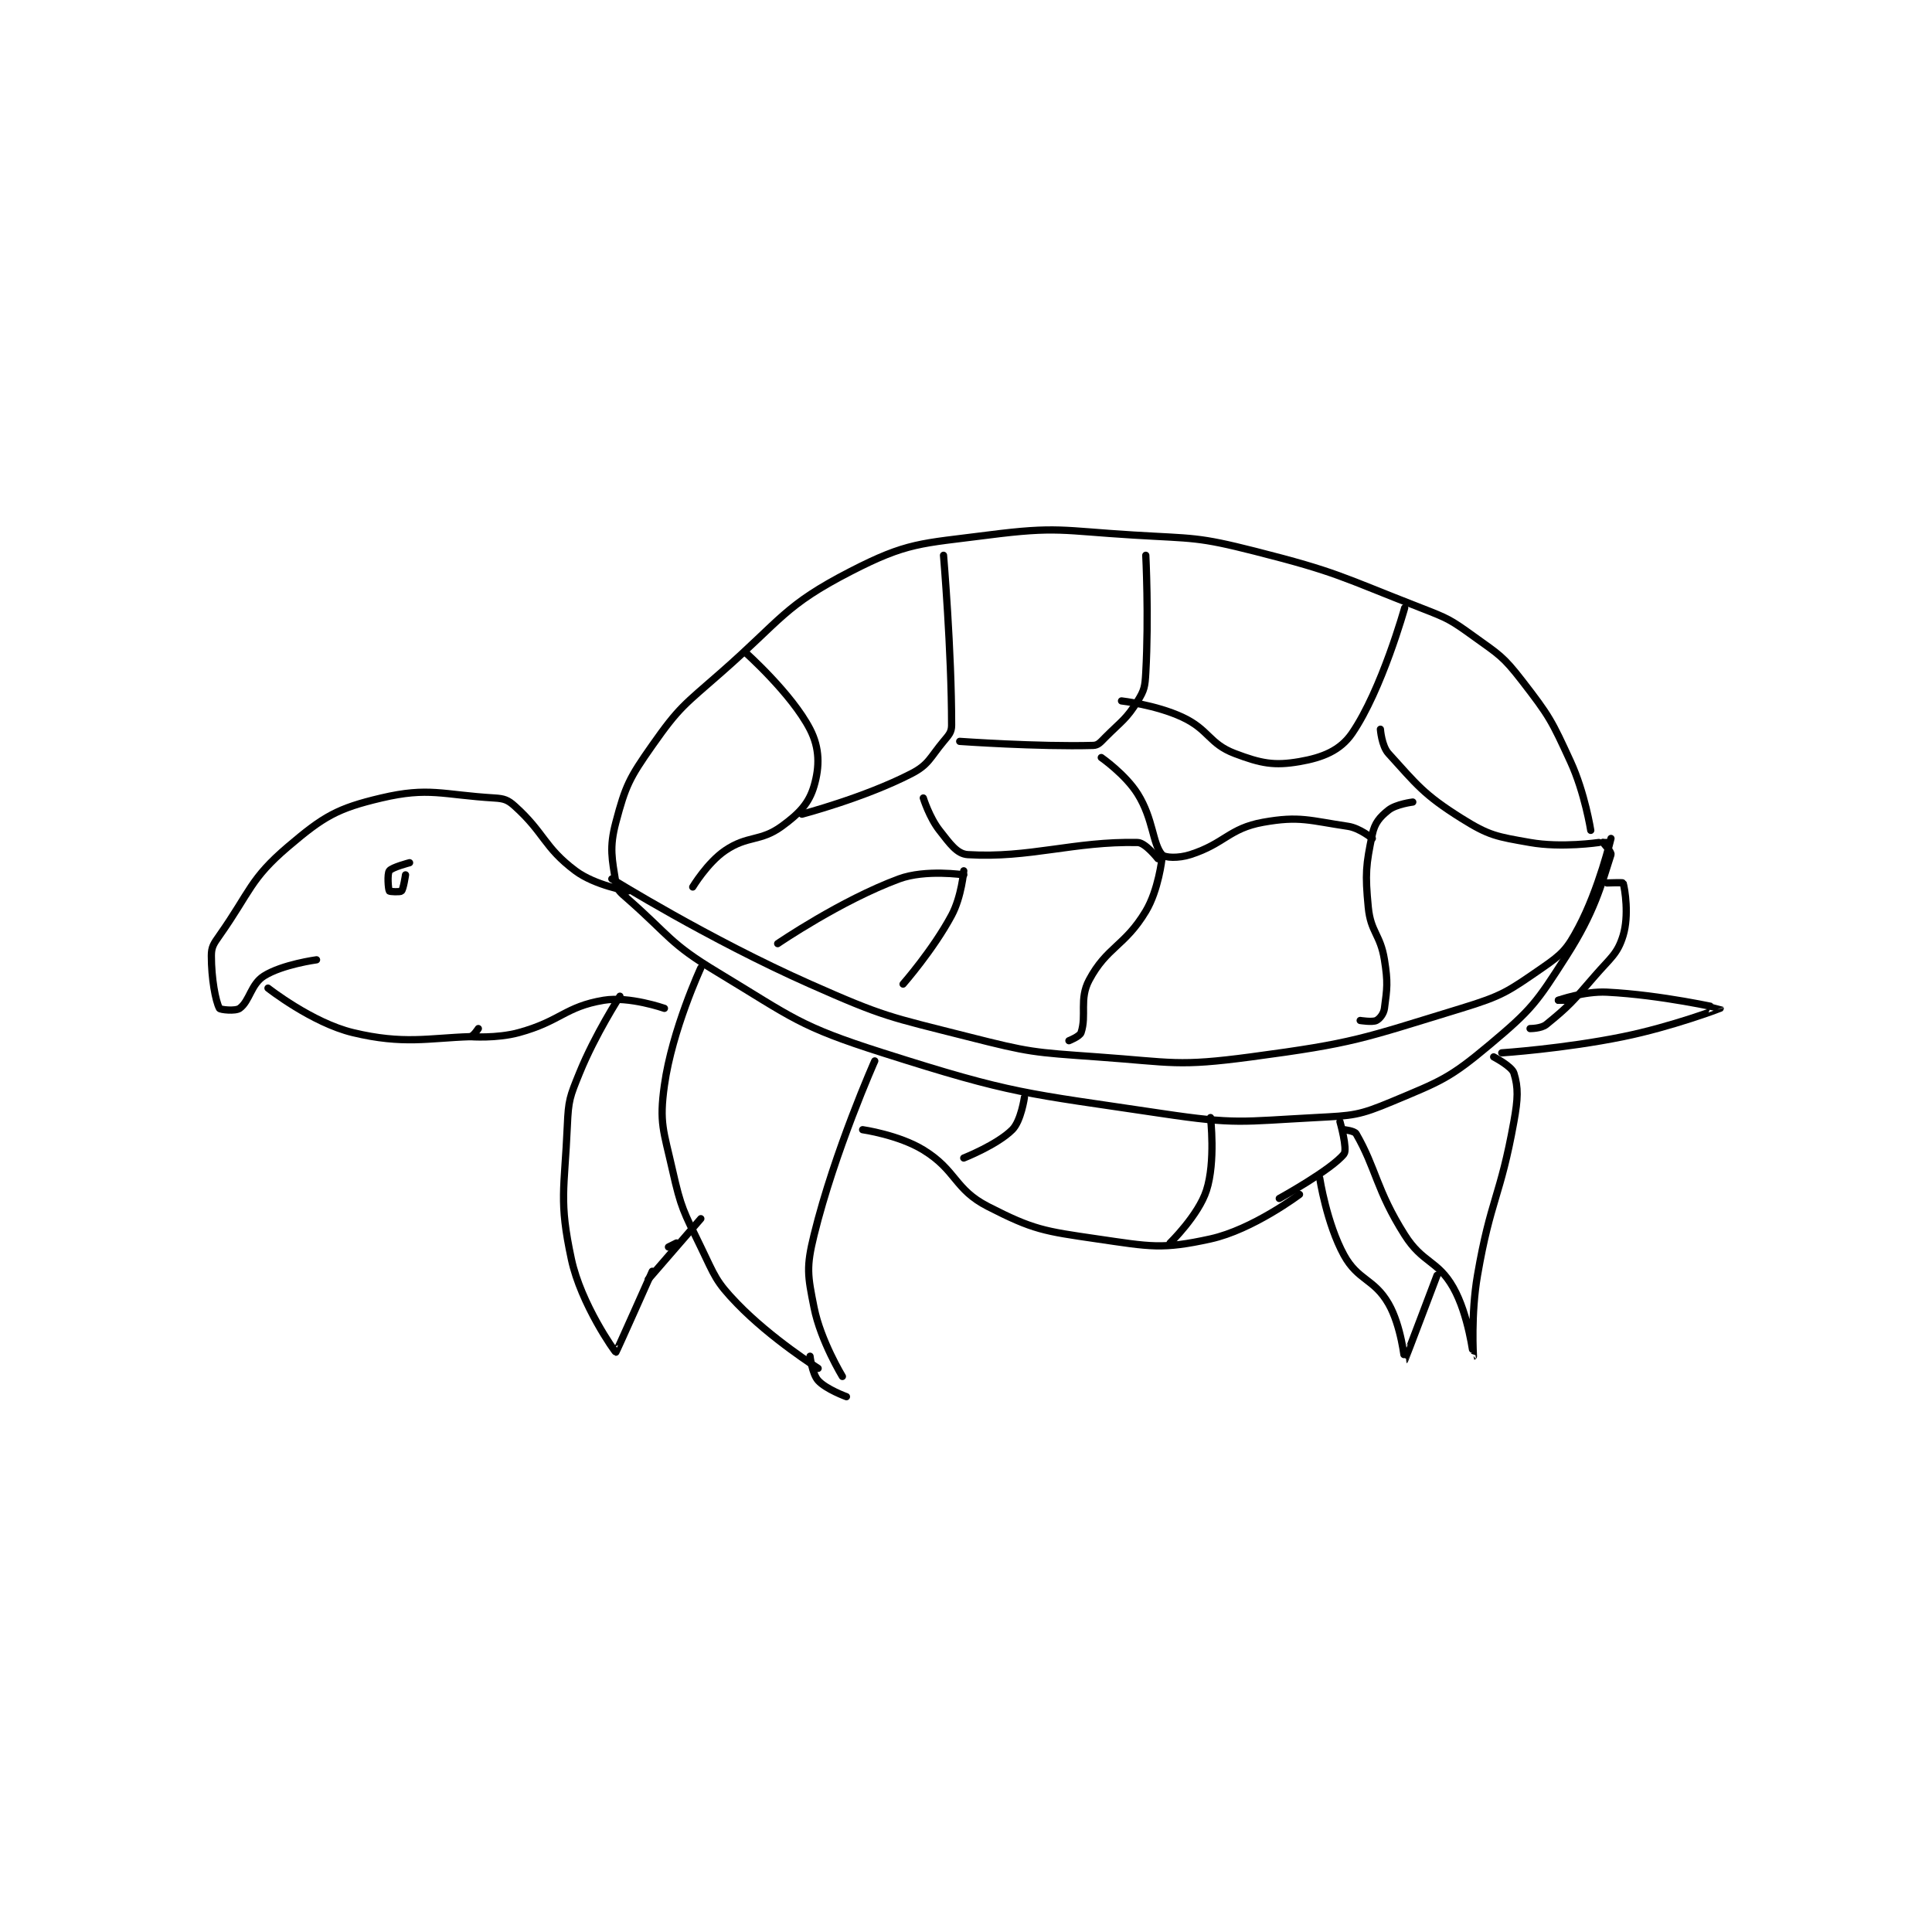 <?xml version="1.0" encoding="utf-8"?>
<!DOCTYPE svg PUBLIC "-//W3C//DTD SVG 1.1//EN" "http://www.w3.org/Graphics/SVG/1.1/DTD/svg11.dtd">
<svg viewBox="0 0 800 800" preserveAspectRatio="xMinYMin meet" xmlns="http://www.w3.org/2000/svg" version="1.1">
<g fill="none" stroke="black" stroke-linecap="round" stroke-linejoin="round" stroke-width="1.79">
<g transform="translate(87.52,221.56) scale(1.675) translate(-86,-109.133)">
<path id="0" d="M427 182.133 C427 182.133 425.544 172.846 422 165.133 C417.315 154.936 416.799 153.916 410 145.133 C405.29 139.049 404.36 138.713 398 134.133 C392.24 129.986 391.736 129.753 385 127.133 C365.101 119.395 364.529 118.338 344 113.133 C329.709 109.51 328.934 110.038 314 109.133 C296.223 108.056 295.123 106.932 278 109.133 C261.278 111.283 258.06 110.89 244 118.133 C227.668 126.547 227.064 129.914 212 143.133 C202.841 151.171 201.702 151.595 195 161.133 C189.332 169.199 188.396 171.081 186 180.133 C184.319 186.484 185.064 189.206 186 195.133 C186.279 196.901 187.216 197.563 189 199.133 C199.355 208.246 199.274 210.061 211 217.133 C229.937 228.555 231.106 230.485 252 237.133 C284.544 247.488 286.767 247.014 321 252.133 C339.331 254.874 340.59 254.102 359 253.133 C368.32 252.643 369.647 252.63 378 249.133 C390.065 244.083 392.06 243.456 402 235.133 C412.413 226.416 413.598 224.73 421 213.133 C427.945 202.253 429.541 195.783 432 188.133 C432.203 187.501 430 185.133 430 185.133 "/>
<path id="1" d="M185 194.133 C185 194.133 209.053 209.077 234 220.133 C252.45 228.31 253.404 228.165 273 233.133 C288.413 237.041 289.096 236.997 305 238.133 C323.678 239.467 324.807 240.559 343 238.133 C368.662 234.712 370.249 233.696 395 226.133 C405.251 223.001 406.507 221.991 415 216.133 C420.02 212.671 421.157 211.485 424 206.133 C429.049 196.629 432 184.133 432 184.133 "/>
<path id="2" d="M218 138.133 C218 138.133 229.464 148.328 234 157.133 C236.417 161.825 236.386 166.383 235 171.133 C233.754 175.407 231.422 177.918 227 181.133 C221.684 185 218.603 183.313 213 187.133 C208.622 190.118 205 196.133 205 196.133 "/>
<path id="3" d="M232 178.133 C232 178.133 247.424 174.087 259 168.133 C263.363 165.89 263.576 164.242 267 160.133 C268.323 158.546 269 157.886 269 156.133 C269 137.732 267 114.133 267 114.133 "/>
<path id="4" d="M271 160.133 C271 160.133 290.435 161.51 304 161.133 C305.257 161.098 305.791 160.343 307 159.133 C311.113 155.021 312.157 154.682 315 150.133 C316.675 147.453 316.811 146.543 317 143.133 C317.772 129.229 317 114.133 317 114.133 "/>
<path id="5" d="M311 150.133 C311 150.133 319.469 151.101 326 154.133 C332.656 157.224 332.617 160.712 339 163.133 C345.517 165.605 348.741 166.213 355 165.133 C360.68 164.154 365.074 162.41 368 158.133 C375.345 147.399 381 127.133 381 127.133 "/>
<path id="6" d="M375 157.133 C375 157.133 375.305 161.269 377 163.133 C384.016 170.851 385.676 173.272 395 179.133 C401.903 183.472 403.735 183.675 412 185.133 C419.78 186.506 429 185.133 429 185.133 "/>
<path id="7" d="M430 185.133 L431 185.133 "/>
<path id="8" d="M383 175.133 C383 175.133 378.855 175.65 377 177.133 C374.853 178.851 373.591 180.297 373 183.133 C371.425 190.692 371.194 192.806 372 201.133 C372.603 207.36 374.983 207.774 376 214.133 C376.895 219.728 376.66 221.187 376 226.133 C375.82 227.48 374.846 228.71 374 229.133 C373.033 229.617 370 229.133 370 229.133 "/>
<path id="9" d="M373 184.133 C373 184.133 369.89 181.561 367 181.133 C357.517 179.728 355.039 178.511 346 180.133 C337.562 181.648 336.539 185.401 328 188.133 C325.093 189.064 321.706 188.948 321 188.133 C318.65 185.422 318.88 179.341 315 173.133 C311.974 168.292 306 164.133 306 164.133 "/>
<path id="10" d="M321 189.133 C321 189.133 320.146 196.89 317 202.133 C311.811 210.782 307.392 210.899 303 219.133 C300.475 223.867 302.438 227.821 301 232.133 C300.685 233.08 298 234.133 298 234.133 "/>
<path id="11" d="M320 189.133 C320 189.133 316.911 185.174 315 185.133 C299.239 184.798 288.244 189.067 273 188.133 C270.314 187.969 268.579 185.415 266 182.133 C263.501 178.953 262 174.133 262 174.133 "/>
<path id="12" d="M272 192.133 C272 192.133 271.469 198.525 269 203.133 C264.413 211.697 257 220.133 257 220.133 "/>
<path id="13" d="M272 193.133 C272 193.133 262.568 191.706 256 194.133 C241.591 199.458 226 210.133 226 210.133 "/>
<path id="14" d="M189 197.133 C189 197.133 180.839 195.762 176 192.133 C168.2 186.284 168.376 182.772 161 176.133 C159.294 174.598 158.372 174.277 156 174.133 C143.031 173.347 139.804 171.356 128 174.133 C117.114 176.695 113.772 178.677 105 186.133 C95.567 194.151 95.69 197.206 88 208.133 C86.549 210.195 86 210.968 86 213.133 C86 218.762 87.025 224.323 88 226.133 C88.186 226.48 91.954 226.894 93 226.133 C95.474 224.334 95.769 220.174 99 218.133 C103.539 215.267 112 214.133 112 214.133 "/>
<path id="15" d="M100 221.133 C100 221.133 110.9 229.709 121 232.133 C133.493 235.132 139.763 233.464 150 233.133 C150.73 233.11 152 231.133 152 231.133 "/>
<path id="16" d="M135 190.133 C135 190.133 130.619 191.266 130 192.133 C129.444 192.912 129.724 196.674 130 197.133 C130.099 197.299 132.71 197.423 133 197.133 C133.482 196.651 134 193.133 134 193.133 "/>
<path id="17" d="M150 233.133 C150 233.133 156.51 233.631 162 232.133 C172.37 229.305 173.408 225.732 183 224.133 C189.299 223.083 198 226.133 198 226.133 "/>
<path id="18" d="M207 216.133 C207 216.133 199.92 231.42 198 245.133 C196.685 254.524 197.779 256.26 200 266.133 C202.131 275.604 202.708 276.281 207 285.133 C210.519 292.392 210.621 293.569 216 299.133 C224.373 307.795 236 315.133 236 315.133 "/>
<path id="19" d="M250 239.133 C250 239.133 240.115 261.331 235 282.133 C233.028 290.153 233.397 292.119 235 300.133 C236.638 308.326 242 317.133 242 317.133 "/>
<path id="20" d="M187 223.133 C187 223.133 180.889 232.56 177 242.133 C174.602 248.036 174.276 248.794 174 255.133 C173.308 271.044 171.881 273.579 175 288.133 C177.381 299.244 185.778 311.1 186 311.133 C186.092 311.147 195 291.133 195 291.133 "/>
<path id="21" d="M199 285.133 L201 284.133 "/>
<path id="22" d="M207 278.133 L194 293.133 "/>
<path id="23" d="M243 322.133 C243 322.133 237.95 320.3 236 318.133 C234.523 316.493 234 312.133 234 312.133 "/>
<path id="24" d="M247 256.133 C247 256.133 255.935 257.416 262 261.133 C270.253 266.191 269.641 270.856 278 275.133 C289.221 280.875 291.772 281.209 305 283.133 C318.151 285.046 321.019 285.769 333 283.133 C343.449 280.834 355 272.133 355 272.133 "/>
<path id="25" d="M287 248.133 C287 248.133 286.166 253.967 284 256.133 C280.258 259.875 272 263.133 272 263.133 "/>
<path id="26" d="M333 253.133 C333 253.133 334.296 264.014 332 271.133 C330.007 277.312 323 284.133 323 284.133 "/>
<path id="27" d="M365 254.133 C365 254.133 366.934 260.95 366 262.133 C362.938 266.012 350 273.133 350 273.133 "/>
<path id="28" d="M366 256.133 C366 256.133 368.575 256.397 369 257.133 C373.966 265.741 373.966 270.996 381 282.133 C385.443 289.168 389.182 288.396 393 295.133 C396.824 301.882 397.999 312.134 398 312.133 C398.003 312.132 397.339 301.766 399 292.133 C402.256 273.246 404.639 272.809 408 254.133 C409.018 248.477 409.127 245.74 408 242.133 C407.478 240.461 403 238.133 403 238.133 "/>
<path id="29" d="M360 268.133 C360 268.133 361.731 279.348 366 287.133 C369.454 293.431 373.438 292.958 377 299.133 C380.167 304.622 380.985 313.142 381 313.133 C381.075 313.09 389 292.133 389 292.133 "/>
<path id="30" d="M419 224.133 C419 224.133 425.339 221.85 431 222.133 C444.415 222.804 458.995 226.121 459 226.133 C459.001 226.135 447.067 230.675 435 233.133 C420.375 236.113 405 237.133 405 237.133 "/>
<path id="31" d="M421 224.133 L419 224.133 "/>
<path id="32" d="M431 195.133 C431 195.133 434.957 194.993 435 195.133 C435.457 196.618 436.498 203.211 435 208.133 C433.602 212.726 431.909 213.608 428 218.133 C422.553 224.441 421.65 225.542 416 230.133 C414.75 231.149 412 231.133 412 231.133 "/>
</g>
</g>
</svg>
